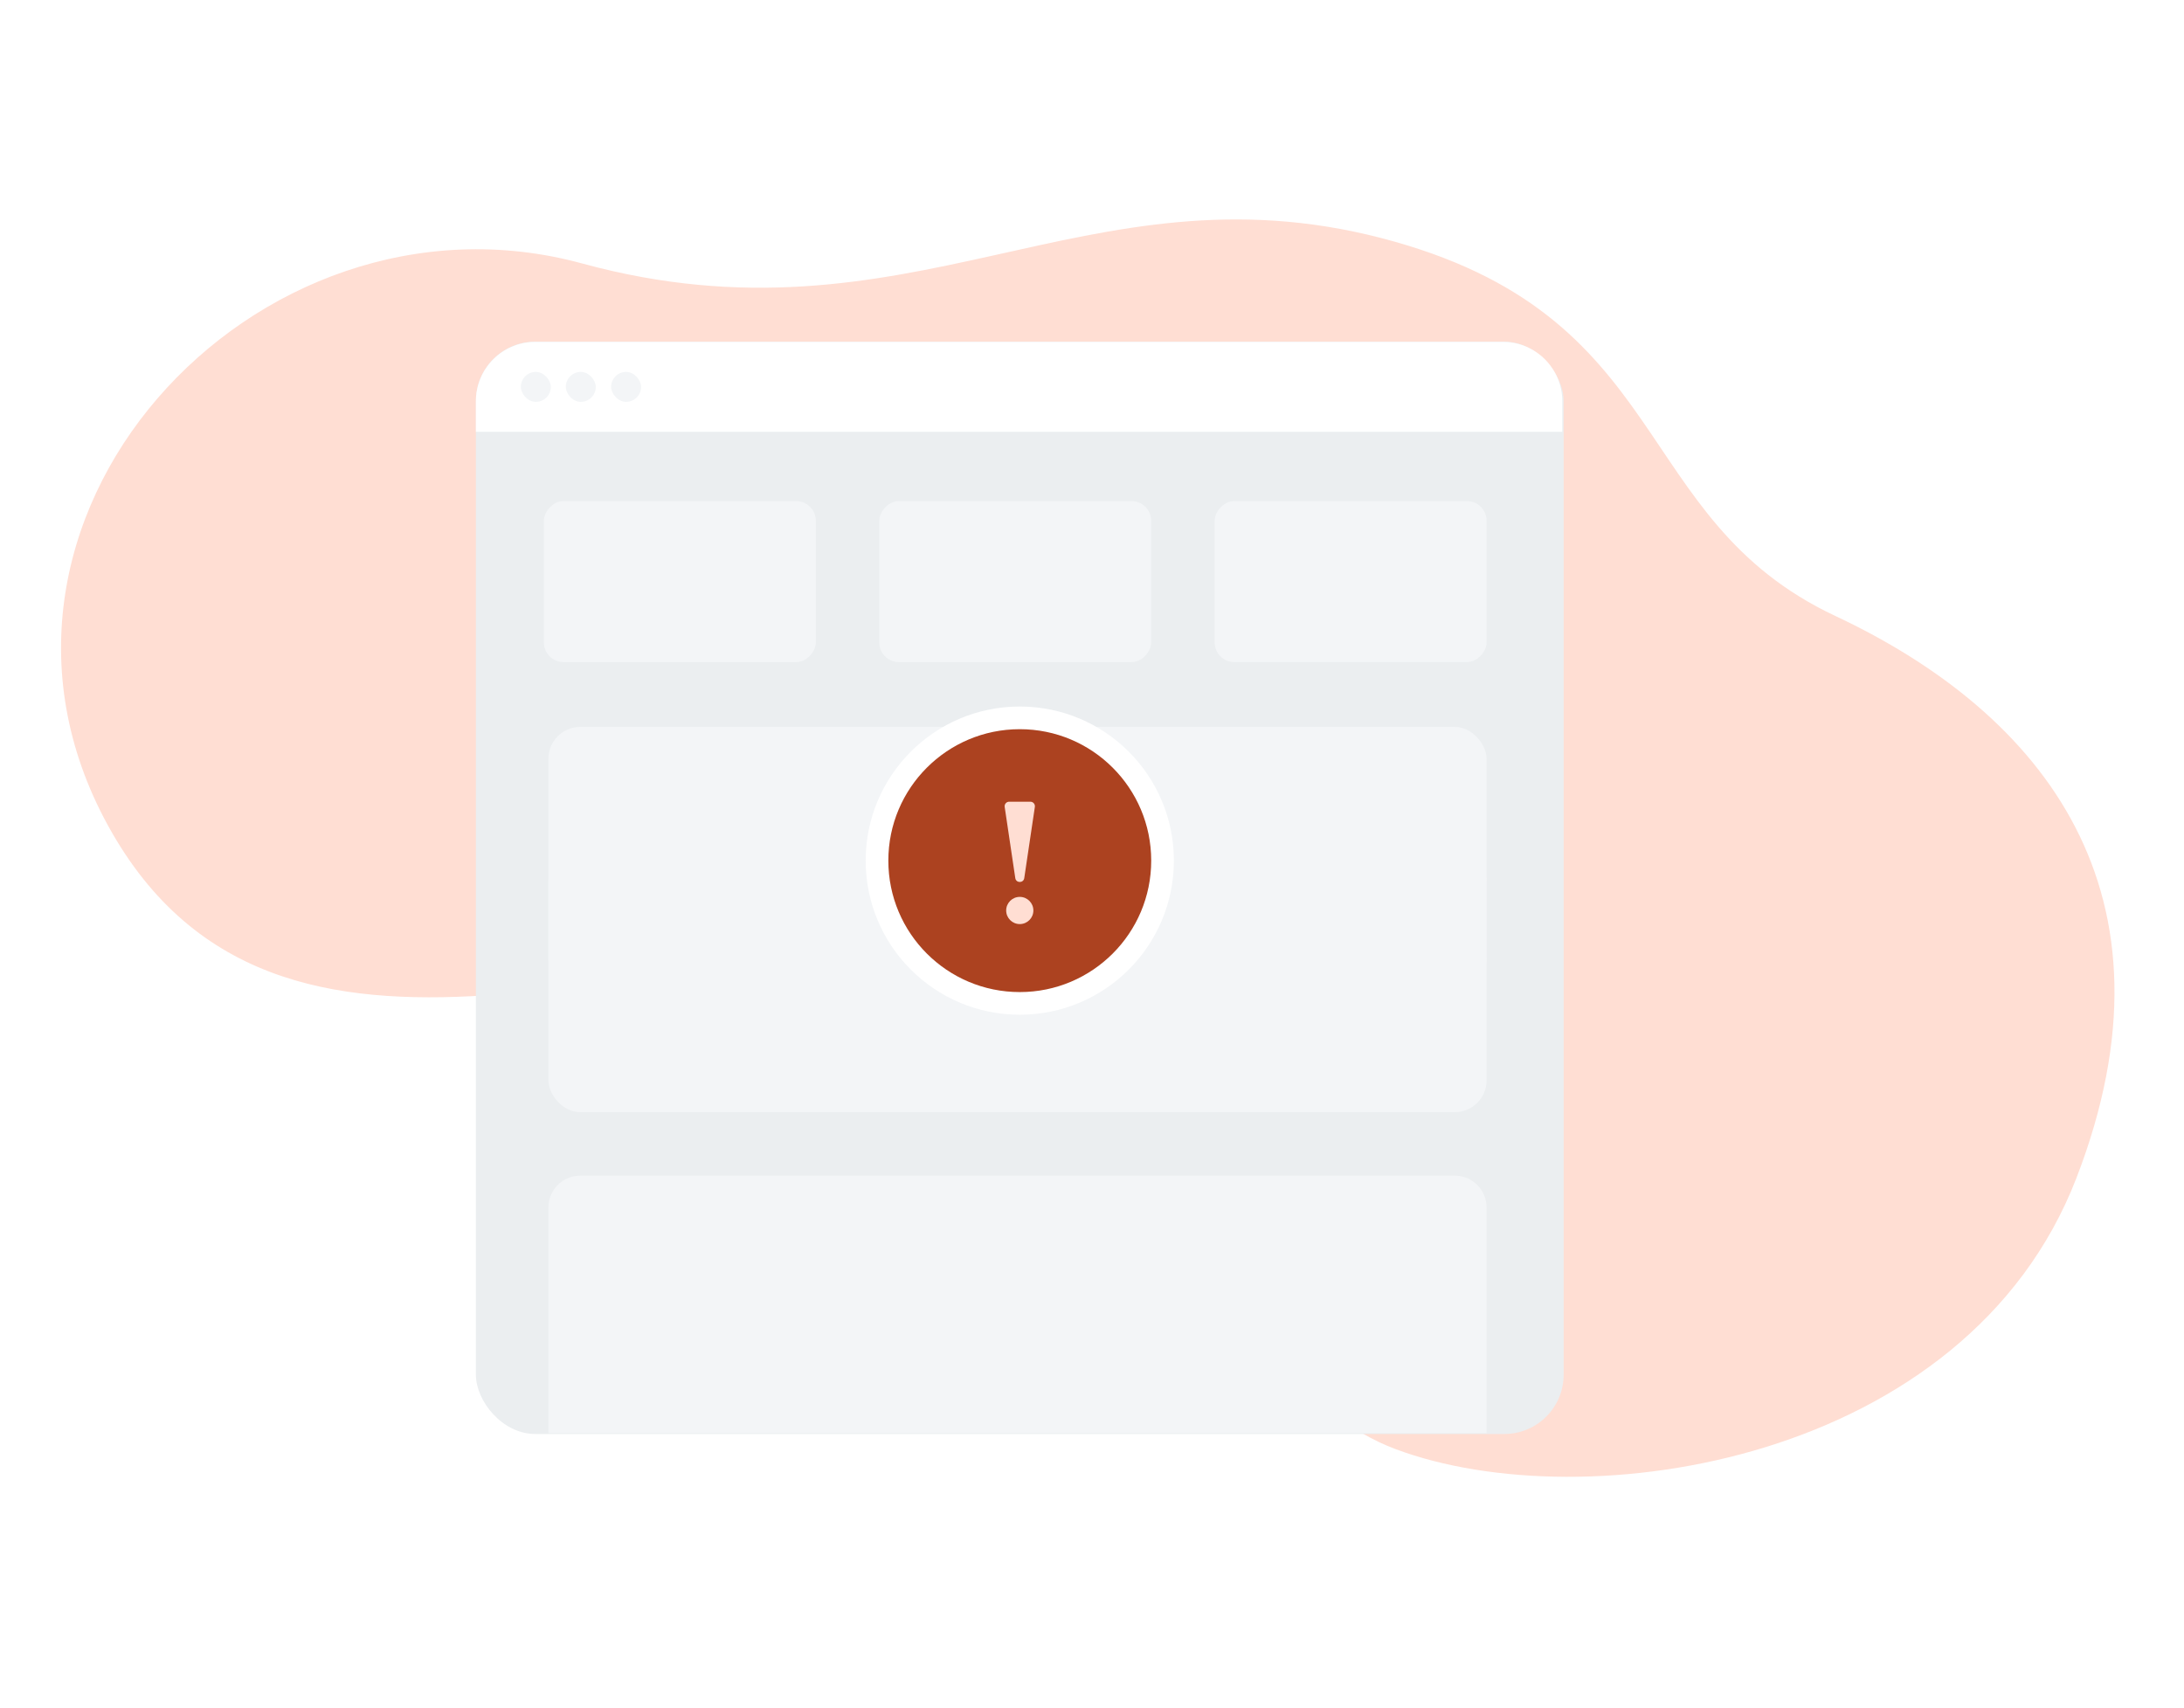 <svg width="257" height="201" viewBox="0 0 257 201" fill="none" xmlns="http://www.w3.org/2000/svg">
<path d="M13.192 98C34.191 134.5 81.535 106.53 109.691 115C137.847 123.471 141.802 162.097 164.191 170.5C186.579 178.903 231.402 172.094 244.336 138.626C257.27 105.157 240.501 84 215.986 72.486C191.471 60.972 197.31 37.007 162.501 28C127.691 18.994 106.999 41.5 68.499 31C29.999 20.5 -7.808 61.501 13.192 98Z" fill="#FFDED3"/>
<g filter="url(#filter0_d_2354_33184)">
<rect x="56.001" y="38.067" width="128" height="128.533" rx="6.983" fill="#EBEEF0"/>
<mask id="mask0_2354_33184" style="mask-type:alpha" maskUnits="userSpaceOnUse" x="56" y="38" width="129" height="131">
<rect x="56.001" y="38.067" width="128" height="130.133" rx="6.983" fill="#DEE3E6"/>
</mask>
<g mask="url(#mask0_2354_33184)">
<rect x="64.534" y="97.8" width="110.4" height="30.933" rx="3.751" fill="#F3F5F7"/>
<rect x="64.534" y="83.4" width="110.4" height="30.933" rx="3.751" fill="#F3F5F7"/>
<path d="M64.534 139.951C64.534 137.879 66.214 136.2 68.285 136.2H171.183C173.255 136.2 174.934 137.879 174.934 139.951V166.5H64.534V139.951Z" fill="#F3F5F7"/>
<rect width="32" height="18.947" rx="2.316" transform="matrix(1 0 0 -1 142.934 75.772)" fill="#F3F5F7"/>
<rect width="32" height="18.947" rx="2.316" transform="matrix(1 0 0 -1 103.467 75.773)" fill="#F3F5F7"/>
<rect width="32" height="18.947" rx="2.316" transform="matrix(1 0 0 -1 64.001 75.773)" fill="#F3F5F7"/>
</g>
<path d="M56.001 45.083C56.001 41.226 59.127 38.1 62.983 38.1H176.86C180.716 38.1 183.842 41.226 183.842 45.083V48.68H56.001V45.083Z" fill="white"/>
<rect x="61.29" y="41.627" width="3.527" height="3.527" rx="1.763" fill="#F3F5F7"/>
<rect x="66.581" y="41.627" width="3.527" height="3.527" rx="1.763" fill="#F3F5F7"/>
<rect x="71.914" y="41.627" width="3.527" height="3.527" rx="1.763" fill="#F3F5F7"/>
</g>
<circle cx="120.001" cy="101.267" r="16.8" fill="#AC4220" stroke="white" stroke-width="2.667"/>
<path d="M121.249 94.333H118.753C118.427 94.333 118.177 94.623 118.225 94.945L119.473 103.325C119.563 103.931 120.438 103.931 120.528 103.325L121.776 94.945C121.824 94.623 121.574 94.333 121.249 94.333Z" fill="#FFDED3"/>
<circle cx="120.001" cy="107.133" r="1.6" fill="#FFDED3"/>
<defs>
<filter id="filter0_d_2354_33184" x="47.467" y="31.667" width="145.067" height="145.6" filterUnits="userSpaceOnUse" color-interpolation-filters="sRGB">
<feFlood flood-opacity="0" result="BackgroundImageFix"/>
<feColorMatrix in="SourceAlpha" type="matrix" values="0 0 0 0 0 0 0 0 0 0 0 0 0 0 0 0 0 0 127 0" result="hardAlpha"/>
<feOffset dy="2.133"/>
<feGaussianBlur stdDeviation="4.267"/>
<feComposite in2="hardAlpha" operator="out"/>
<feColorMatrix type="matrix" values="0 0 0 0 0 0 0 0 0 0 0 0 0 0 0 0 0 0 0.15 0"/>
<feBlend mode="normal" in2="BackgroundImageFix" result="effect1_dropShadow_2354_33184"/>
<feBlend mode="normal" in="SourceGraphic" in2="effect1_dropShadow_2354_33184" result="shape"/>
</filter>
</defs>
</svg>
